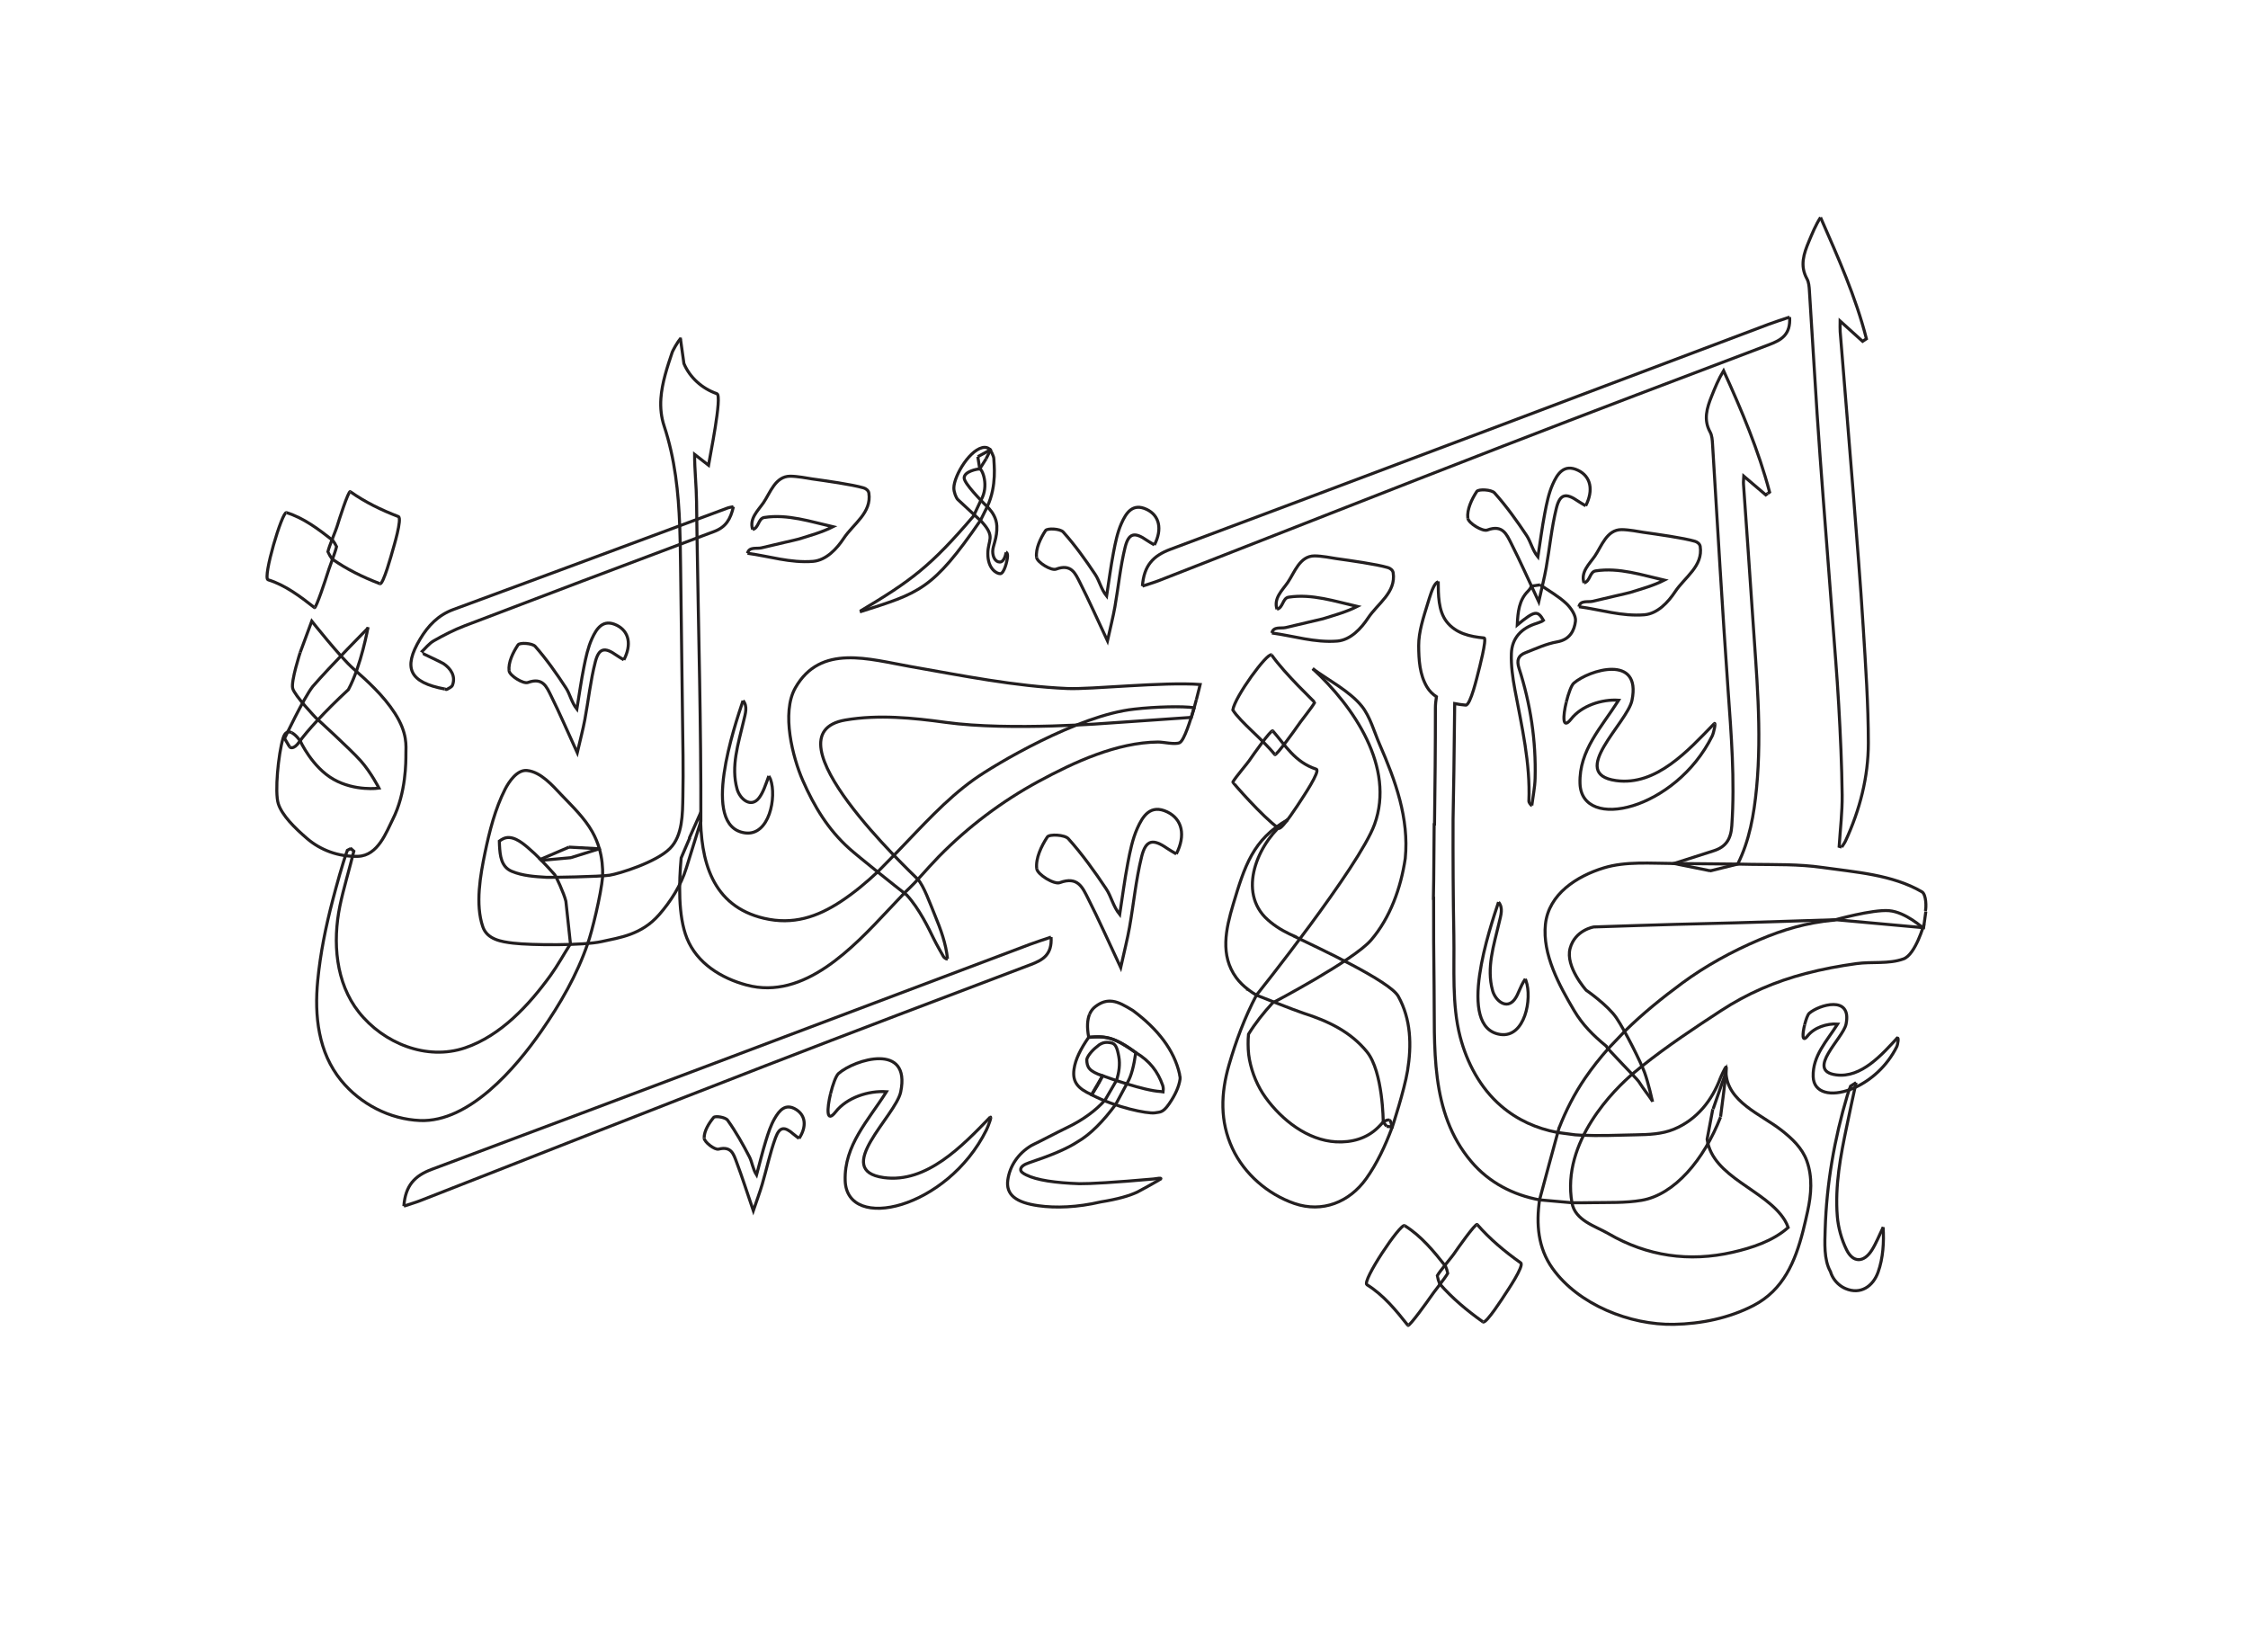 <?xml version="1.0" encoding="iso-8859-1"?>
<!-- Generator: Adobe Illustrator 16.0.0, SVG Export Plug-In . SVG Version: 6.00 Build 0)  -->
<!DOCTYPE svg PUBLIC "-//W3C//DTD SVG 1.1//EN" "http://www.w3.org/Graphics/SVG/1.1/DTD/svg11.dtd">
<svg version="1.1" xmlns="http://www.w3.org/2000/svg" xmlns:xlink="http://www.w3.org/1999/xlink" x="0px" y="0px"
	 width="739.418px" height="543.406px" viewBox="0 0 739.418 543.406" style="enable-background:new 0 0 739.418 543.406;"
	 xml:space="preserve">
<g id="calligraphy">
	<path style="fill:none;stroke:#231F20;stroke-miterlimit:10;" d="M94.22,168.591c5.684,1.751,10.644,5.537,15.268,9.161
		c0.101,0.079,1.176,1.813,1.216,1.989c-0.399,1.918-2.621,7.471-3.138,9.357c-0.151,0.552-3.614,11.146-4.13,10.742"/>
	<path style="fill:none;stroke:#231F20;stroke-miterlimit:10;" d="M94.22,168.591c-1.428-0.44-7.917,21.514-6.052,22.088
		c5.684,1.751,10.644,5.538,15.269,9.161"/>
	<path style="fill:none;stroke:#231F20;stroke-miterlimit:10;" d="M115.216,161.701c-0.607-0.43-3.979,10.19-4.13,10.741
		c-0.517,1.889-2.839,7.137-3.239,9.058c0.04,0.176,1.216,2.217,1.318,2.29c4.918,3.481,10.195,6.031,15.806,8.189"/>
	<path style="fill:none;stroke:#231F20;stroke-miterlimit:10;" d="M115.216,161.701c4.918,3.481,10.194,6.031,15.806,8.189
		c1.378,0.53-1.68,10.468-1.921,11.347c-0.183,0.665-3.049,11.157-4.13,10.742"/>
	<path style="fill:none;stroke:#231F20;stroke-miterlimit:10;" d="M605.772,278.604c0.421-0.665,0.922-1.294,1.249-2.002
		c4.731-10.227,7.521-21.044,7.521-32.239c0.001-12.756-0.906-25.521-1.701-38.265c-0.897-14.388-2.065-28.759-3.198-43.132
		c-1.415-17.964-2.917-35.921-4.366-53.882c-0.078-0.966-0.01-1.943-0.01-3.492c2.824,2.549,5.103,4.606,7.382,6.664
		c0.419-0.277,0.839-0.554,1.258-0.831c-3.505-13.789-9.315-26.747-15.089-39.92"/>
	<path style="fill:none;stroke:#231F20;stroke-miterlimit:10;" d="M605.772,278.604c-0.275-0.084-0.551-0.168-0.827-0.253
		c0.354-5.629,1.054-11.262,0.986-16.886c-0.118-9.879-0.572-19.76-1.134-29.626c-0.566-9.974-1.417-19.931-2.173-29.893
		c-0.966-12.733-1.978-25.463-2.938-38.196c-0.697-9.243-1.399-18.486-2.003-27.735c-0.88-13.465-1.659-26.937-2.527-40.403
		c-0.085-1.323-0.187-2.795-0.805-3.907c-2.402-4.32-1.032-8.319,0.663-12.36c1.092-2.602,2.143-5.22,3.803-7.839"/>
	<path style="fill:none;stroke:#231F20;stroke-miterlimit:10;" d="M375.761,192.771c0.512-6.78,3.513-9.981,9.221-12.114
		c65.626-24.52,131.157-49.294,196.719-73.99c2.103-0.792,4.252-1.459,6.944-2.377"/>
	<path style="fill:none;stroke:#231F20;stroke-miterlimit:10;" d="M375.761,192.771c2.253-0.751,3.864-1.21,5.418-1.817
		c37.742-14.75,75.441-29.61,113.228-44.246c29.124-11.281,58.345-22.313,87.552-33.377c3.93-1.488,7.075-3.26,6.687-9.04"/>
	<path style="fill:none;stroke:#231F20;stroke-miterlimit:10;" d="M132.835,396.687c0.512-6.78,3.513-9.981,9.221-12.114
		c65.626-24.52,131.158-49.294,196.719-73.989c2.103-0.792,4.252-1.46,6.945-2.378"/>
	<path style="fill:none;stroke:#231F20;stroke-miterlimit:10;" d="M132.835,396.687c2.253-0.751,3.864-1.211,5.418-1.817
		c37.742-14.75,75.441-29.61,113.228-44.246c29.124-11.281,58.345-22.313,87.552-33.378c3.93-1.488,7.075-3.26,6.687-9.04"/>
	<path style="fill:none;stroke:#231F20;stroke-miterlimit:10;" d="M340.948,183.295c0.202,1.642,4.84,4.476,6.408,3.892
		c5.039-1.877,6.343,1.431,7.865,4.424c2.953,5.81,5.591,11.781,9.047,19.152c1.02-4.611,1.867-7.889,2.454-11.213
		c1.151-6.518,1.769-13.159,3.353-19.564c1.174-4.75,3.162-5.067,7.144-2.286c0.687,0.48,1.434,0.875,2.494,1.515"/>
	<path style="fill:none;stroke:#231F20;stroke-miterlimit:10;" d="M340.948,183.295c-0.347-2.831,1.26-6.229,2.949-8.796
		c0.552-0.838,4.818-0.645,5.824,0.478c3.884,4.334,7.312,9.119,10.544,13.978c1.38,2.074,1.864,4.744,3.727,7.077
		c0.739-4.782,1.351-9.587,2.26-14.336c0.62-3.234,1.285-6.553,2.605-9.534c1.501-3.391,3.667-6.884,8.373-4.599
		c4.143,2.012,5.128,6.482,2.482,11.653"/>
	<path style="fill:none;stroke:#231F20;stroke-miterlimit:10;" d="M245.882,181.97c7.13,0.958,14.05,3.247,21.539,2.659
		c4.397-0.372,7.883-4.226,10.09-7.562c3.176-4.808,9.252-8.402,8.274-14.914c-0.138-0.864-0.99-1.475-1.724-1.688
		c-3.86-1.137-12.473-2.319-17.07-2.972c-1.25-0.204-4.736-0.87-7.06-0.875c-4.908-0.006-6.587,5.464-8.812,8.722
		c-1.812,2.62-4.734,5.227-3.549,8.811"/>
	<path style="fill:none;stroke:#231F20;stroke-miterlimit:10;" d="M245.882,181.97c0.489-2.235,3.007-1.412,4.534-1.78
		c5.14-1.267,11.241-2.586,12.271-2.891c3.815-1.193,7.671-2.227,11.279-4.056c-7.205-1.637-14.875-4.242-22.567-3.051
		c-2.013,0.304-1.776,3.449-3.83,3.957"/>
	<path style="fill:none;stroke:#231F20;stroke-miterlimit:10;" d="M519.336,199.537c0.489-2.235,3.008-1.412,4.534-1.78
		c5.14-1.267,11.24-2.587,12.271-2.892c3.815-1.192,7.671-2.227,11.278-4.056c-7.204-1.637-14.875-4.241-22.566-3.05
		c-2.014,0.304-1.776,3.449-3.83,3.956"/>
	<path style="fill:none;stroke:#231F20;stroke-miterlimit:10;" d="M519.336,199.537c7.131,0.958,14.051,3.247,21.539,2.659
		c4.397-0.372,7.883-4.226,10.09-7.562c3.176-4.808,9.253-8.402,8.273-14.914c-0.138-0.864-0.99-1.475-1.724-1.688
		c-3.86-1.137-12.473-2.319-17.07-2.972c-1.25-0.205-4.736-0.87-7.06-0.875c-4.908-0.007-6.587,5.463-8.812,8.721
		c-1.812,2.62-4.734,5.227-3.55,8.811"/>
	<path style="fill:none;stroke:#231F20;stroke-miterlimit:10;" d="M418.345,208.181c0.49-2.235,3.008-1.412,4.534-1.78
		c5.14-1.267,11.24-2.587,12.271-2.891c3.815-1.193,7.672-2.227,11.278-4.056c-7.204-1.636-14.875-4.241-22.566-3.05
		c-2.014,0.304-1.776,3.449-3.829,3.957"/>
	<path style="fill:none;stroke:#231F20;stroke-miterlimit:10;" d="M418.345,208.181c7.131,0.958,14.051,3.247,21.539,2.659
		c4.397-0.372,7.883-4.226,10.09-7.562c3.177-4.808,9.253-8.402,8.273-14.914c-0.137-0.864-0.99-1.475-1.724-1.688
		c-3.86-1.137-12.473-2.319-17.07-2.972c-1.25-0.204-4.736-0.87-7.06-0.875c-4.908-0.007-6.587,5.464-8.812,8.722
		c-1.812,2.62-4.734,5.227-3.549,8.811"/>
	<path style="fill:none;stroke:#231F20;stroke-miterlimit:10;" d="M252.884,255.213l0.547,1.067c2.1,5.84-0.371,18.804-8.425,17.646
		c-14.764-2.123-3.284-35.405-0.619-43.467"/>
	<path style="fill:none;stroke:#231F20;stroke-miterlimit:10;" d="M252.884,255.213c-1.108,3.029-1.834,5.357-3.18,7.155
		c-2.66,3.55-6.35,0.435-7.263-2.857c-2.08-7.495,0.41-14.925,2.113-22.212c0.628-2.678,1.43-4.971-0.16-6.905"/>
	<path style="fill:none;stroke:#231F20;stroke-miterlimit:10;" d="M501.716,321.954l0.223,0.621
		c2.1,5.841-0.371,18.804-8.426,17.646c-14.765-2.122-3.276-35.47-0.612-43.531"/>
	<path style="fill:none;stroke:#231F20;stroke-miterlimit:10;" d="M501.716,321.954c-1.857,2.729-2.158,4.912-3.505,6.709
		c-2.659,3.55-6.35,0.435-7.263-2.857c-2.08-7.495,0.41-14.925,2.112-22.212c0.629-2.678,1.43-4.971-0.16-6.904"/>
	<path style="fill:none;stroke:#231F20;stroke-miterlimit:10;" d="M563.848,237.997c-8.502,8.763-19.024,20.566-32.287,18.73
		c-16.006-2.214,3.695-18.983,5.229-26.369c3.186-15.337-14.146-10.046-19.15-5.66c-0.775,0.68-1.77,3.4-2.447,6.192"/>
	<path style="fill:none;stroke:#231F20;stroke-miterlimit:10;" d="M563.848,237.997c0.638-0.658-0.128,2.975-0.682,4.093
		c-12.037,24.261-42.958,31.586-43.469,15.582c-0.346-10.877,7.107-18.509,12.533-27.112l0.168-0.268
		c-5.531-0.375-12.17,1.783-15.641,6.204c-2.941,3.746-2.678-1.024-1.565-5.605"/>
	<path style="fill:none;stroke:#231F20;stroke-miterlimit:10;" d="M330.902,181.638c0,0.438-0.552,3.208-2.035,3.208
		c-1.481,0-2.345-1.665-2.345-3.515s1.542-4.387,1.359-8.336c-0.115-2.548-1.438-4.477-2.551-5.725v0l-0.003-0.003
		c-0.208-0.233-0.41-0.45-0.593-0.634l-0.017,0.034c-1.888-1.874-7.58-7.676-7.58-9.479c0-2.157,4.32-2.963,5.123-2.963l2.099-3.341
		"/>
	<path style="fill:none;stroke:#231F20;stroke-miterlimit:10;" d="M330.902,181.638c0,0,0.558,0.056,0.496,1.417
		c-0.061,1.362-1.111,5.625-2.405,5.625c-1.299,0-4.076-1.729-4.076-6.547c0-4.67,2.644-5.405-1.969-10.503
		c-0.6-0.554-7.377-6.817-7.912-7.341c-0.555-0.557-1.294-2.413-1.294-3.771c0-4.137,5.68-13.393,10.187-13.393
		c0.76,0,1.383,0.35,1.859,0.867l-1.429,2.89"/>
	<path style="fill:none;stroke:#231F20;stroke-miterlimit:10;" d="M321.628,150.2l4.096-2.243c0,0,1.169,2.003,1.169,2.933
		c0,1.542,1.112,8.704-2.159,15.743l-2.226,4.513c-15.855,23.008-20.028,23.799-39.693,30.096"/>
	<path style="fill:none;stroke:#231F20;stroke-miterlimit:10;" d="M321.628,150.2l0.632,4.024c0.805,0,3.162,5.556,0.378,10.314
		l-2.417,5.181c-14.147,16.575-20.546,21.296-37.316,31.298"/>
	<path style="fill:none;stroke:#231F20;stroke-miterlimit:10;" d="M360.934,356.773l1.714-2.955c-4.5-1.5-5.129-2.856-5.188-5.327
		c0.116-0.897,1.511-2.867,3.371-4.269c1.918-1.807,3.667-1.389,4.482-1.273c1.629,0.229,2.142,1.615,2.682,4.536
		c0.472,2.56,0.064,5.24-0.693,7.732l-3.826,6.595c-2.962,3.326-7.15,6.476-12.503,9.043c-4.014,1.929-7.624,3.912-11.634,5.841
		c-4.54,2.686-7.211,6.88-7.846,11.365c-0.69,4.891,2.693,7.448,10.029,8.485c5.708,0.809,12.807,0.562,20.551-1.251
		c5.529-0.885,9.429-1.998,12.103-3.281c4.945-2.626,7.876-4.422,7.876-4.422"/>
	<path style="fill:none;stroke:#231F20;stroke-miterlimit:10;" d="M358.381,333.571c0.444-1.064,1.104-1.907,1.962-2.554
		c1.858-1.399,3.607-1.984,5.645-1.695c2.036,0.288,3.961,1.392,6.641,3.017c8.278,6.16,13.597,13.109,15.345,20.881
		c-0.025,0.524,0.291,0.87,0.177,1.686c-0.348,2.446-1.55,5.197-3.655,8.214c-2.109,3.023-3.01,2.552-4.715,2.892
		c-2.531,0.28-12.403-1.671-20.679-5.927l2.128-3.487"/>
	<path style="fill:none;stroke:#231F20;stroke-miterlimit:10;" d="M358.381,333.571c-0.76,1.821-0.887,4.29-0.295,7.522
		c5.262-0.233,8.319-0.277,15.498,5.102c4.602,2.729,7.247,6.206,8.866,10.815c0.26,0.751,0.177,1.686,0.119,2.095
		c-0.409-0.058-0.409-0.058-0.815-0.117c-5.453-0.271-17.223-4.512-19.046-5.17l-1.478,2.778"/>
	<path style="fill:none;stroke:#231F20;stroke-miterlimit:10;" d="M360.934,356.773l-1.892,3.251
		c-4.315-1.95-6.393-3.992-5.771-8.385c0.46-3.262,2.167-6.636,4.779-10.422c6.125-0.75,8.62,0.174,15.533,4.978
		c-0.634,4.483-1.506,7.685-2.606,9.608l-3.948,7.342c-4.126,5.652-8.486,10.026-12.558,12.362
		c-3.664,2.395-8.96,4.555-15.942,6.896c-1.743,0.584-2.674,1.284-2.789,2.1c-0.116,0.816,0.641,1.34,1.806,1.918
		c3.497,1.741,9.608,2.606,17.469,2.886c3.318,0.053,11.704-0.427,24.338-1.551c1.687-0.176,2.56-0.468,2.502-0.062"/>
	<path style="fill:none;stroke:#231F20;stroke-miterlimit:10;" d="M458.05,311.427"/>
	<path style="fill:none;stroke:#231F20;stroke-miterlimit:10;" d="M503.847,264.913c0.377-2.979,1.007-5.95,1.086-8.936
		c0.326-12.354-1.506-24.44-5.288-36.185c-0.862-2.677-0.25-4.202,2.099-5.119c3.439-1.341,6.874-2.95,10.463-3.579
		c4.144-0.727,5.628-3.682,6.002-6.805c0.221-1.838-1.508-4.396-3.079-5.854c-2.58-2.393-5.747-4.153-8.526-6.084"/>
	<path style="fill:none;stroke:#231F20;stroke-miterlimit:10;" d="M503.847,264.913c-0.253-0.016-0.984-0.974-0.965-1.432
		c0.517-12.485-2.336-24.537-4.601-36.676c-0.728-3.897-1.294-7.92-1.154-11.857c0.184-5.188,3.391-8.427,8.328-9.938
		c0.588-0.18,1.157-0.426,1.725-0.665c0.181-0.076,0.328-0.229,0.487-0.35c-1.931-3.316-2.844-3.187-8.611,1.546
		c0.196-4.333,0.604-8.154,3.507-11.083c0.577-0.583,0.949-1.125,1.139-1.687l2.901-0.419"/>
	<path style="fill:none;stroke:#231F20;stroke-miterlimit:10;" d="M610.508,356.06l-1.829,1.176
		c-0.325,0.748-0.813,2.229-1.045,3.005c-4.263,14.305-6.846,29.143-7.292,44.096c-0.13,4.366-0.471,9.971,1.734,13.876
		c0.582,2.01,1.929,3.781,3.685,4.914c0.408,0.264,0.839,0.493,1.287,0.683c4.917,2.079,9.012-0.712,10.694-5.405
		c1.656-4.62,1.981-9.919,1.649-14.791"/>
	<path style="fill:none;stroke:#231F20;stroke-miterlimit:10;" d="M610.508,356.06c-0.944,4.193-2.138,9.938-3.021,14.144
		c-2.064,9.831-3.971,19.728-3.158,29.813c0.302,3.743,1.39,7.634,3.04,11.005c2.136,4.363,5.67,4.286,8.3,0.164
		c1.425-2.234,2.392-4.762,3.781-7.599"/>
	<path style="fill:none;stroke:#231F20;stroke-miterlimit:10;" d="M593.58,337.047c0.428-1.72,1.037-3.369,1.516-3.788
		c3.165-2.773,14.122-6.118,12.108,3.578c-0.97,4.67-13.426,15.271-3.306,16.672c8.384,1.161,15.268-6.852,20.363-12.354"/>
	<path style="fill:none;stroke:#231F20;stroke-miterlimit:10;" d="M593.58,337.047c-0.729,2.934-0.928,6.074,0.959,3.671
		c2.194-2.795,6.392-4.159,9.889-3.922l-0.106,0.169c-3.431,5.438-8.143,10.265-7.924,17.141c0.174,5.459,5.946,6.618,12.419,4.125
		l1.452-0.618c5.104-2.363,10.412-6.91,13.611-13.357c0.351-0.707,0.81-3.48,0.084-2.696"/>
	<path style="fill:none;stroke:#231F20;stroke-miterlimit:10;" d="M482.807,170.429c0.201,1.642,4.84,4.476,6.408,3.892
		c5.038-1.878,6.343,1.43,7.864,4.424c2.953,5.81,5.591,11.781,9.048,19.152c1.02-4.611,1.867-7.888,2.454-11.213
		c1.151-6.518,1.769-13.158,3.353-19.563c1.174-4.75,3.162-5.068,7.144-2.286c0.687,0.48,1.434,0.875,2.494,1.515"/>
	<path style="fill:none;stroke:#231F20;stroke-miterlimit:10;" d="M482.807,170.429c-0.348-2.831,1.26-6.229,2.948-8.796
		c0.552-0.838,4.818-0.645,5.824,0.478c3.884,4.335,7.312,9.119,10.544,13.978c1.381,2.074,1.864,4.744,3.728,7.077
		c0.739-4.782,1.351-9.588,2.26-14.337c0.62-3.234,1.285-6.553,2.605-9.534c1.501-3.391,3.667-6.884,8.373-4.599
		c4.143,2.012,5.128,6.482,2.482,11.653"/>
	<path style="fill:none;stroke:#231F20;stroke-miterlimit:10;" d="M341.004,285.685c0.239,1.944,5.732,5.302,7.589,4.609
		c5.968-2.224,7.513,1.694,9.314,5.239c3.498,6.881,6.621,13.952,10.715,22.683c1.208-5.461,2.212-9.343,2.907-13.28
		c1.363-7.72,2.094-15.584,3.97-23.17c1.391-5.626,3.745-6.002,8.461-2.707c0.812,0.568,1.697,1.035,2.953,1.794"/>
	<path style="fill:none;stroke:#231F20;stroke-miterlimit:10;" d="M341.004,285.685c-0.411-3.353,1.492-7.377,3.493-10.417
		c0.653-0.993,5.706-0.764,6.897,0.565c4.6,5.133,8.659,10.799,12.488,16.554c1.635,2.456,2.207,5.618,4.414,8.381
		c0.876-5.663,1.6-11.354,2.677-16.979c0.734-3.83,1.521-7.761,3.085-11.292c1.778-4.016,4.344-8.153,9.917-5.446
		c4.906,2.383,6.073,7.678,2.939,13.802"/>
	<path style="fill:none;stroke:#231F20;stroke-miterlimit:10;" d="M231.612,374.275c0.017,1.325,3.462,3.987,4.763,3.659
		c4.176-1.055,4.926,1.694,5.875,4.211c1.844,4.885,3.422,9.869,5.53,16.041c1.215-3.582,2.177-6.118,2.935-8.715
		c1.487-5.089,2.559-10.323,4.38-15.285c1.35-3.68,2.961-3.758,5.888-1.195c0.505,0.442,1.065,0.822,1.854,1.425"/>
	<path style="fill:none;stroke:#231F20;stroke-miterlimit:10;" d="M231.612,374.275c-0.029-2.284,1.548-4.85,3.117-6.746
		c0.513-0.62,3.893-0.092,4.596,0.89c2.714,3.791,5.024,7.899,7.174,12.052c0.917,1.771,1.069,3.94,2.349,5.961
		c1.007-3.743,1.914-7.517,3.053-11.219c0.776-2.521,1.596-5.105,2.908-7.364c1.492-2.568,3.522-5.161,7.069-2.93
		c3.123,1.965,3.517,5.61,0.958,9.497"/>
	<path style="fill:none;stroke:#231F20;stroke-miterlimit:10;" d="M273.188,359.691c0.724-2.982,1.786-5.89,2.614-6.615
		c5.347-4.687,23.861-10.338,20.458,6.046c-1.639,7.891-22.686,25.805-5.587,28.17c14.168,1.962,25.947-10.51,35.029-19.872"/>
	<path style="fill:none;stroke:#231F20;stroke-miterlimit:10;" d="M273.188,359.691c-1.188,4.894-1.47,9.989,1.672,5.987
		c3.708-4.723,10.8-7.027,16.708-6.627l-0.179,0.286c-5.796,9.189-13.758,17.344-13.389,28.963
		c0.545,17.099,33.578,9.272,46.438-16.646c0.591-1.193,1.948-4.859,1.265-4.156"/>
	<path style="fill:none;stroke:#231F20;stroke-miterlimit:10;" d="M167.447,220.616c0.181,1.599,4.666,4.401,6.197,3.847
		c4.92-1.778,6.158,1.452,7.609,4.379c2.817,5.68,5.327,11.514,8.62,18.718c1.036-4.476,1.892-7.657,2.494-10.886
		c1.182-6.331,1.846-12.785,3.448-19.001c1.188-4.61,3.125-4.9,6.972-2.156c0.664,0.474,1.386,0.864,2.412,1.498"/>
	<path style="fill:none;stroke:#231F20;stroke-miterlimit:10;" d="M167.447,220.616c-0.311-2.757,1.285-6.048,2.953-8.53
		c0.544-0.81,4.693-0.581,5.661,0.52c3.738,4.254,7.026,8.941,10.125,13.699c1.323,2.031,1.768,4.633,3.559,6.92
		c0.765-4.645,1.405-9.314,2.335-13.926c0.634-3.14,1.313-6.363,2.625-9.25c1.493-3.285,3.633-6.663,8.19-4.394
		c4.011,1.997,4.927,6.355,2.304,11.361"/>
	<path style="fill:none;stroke:#231F20;stroke-miterlimit:10;" d="M462.013,403.096c5.471,3.381,9.626,8.503,13.475,13.368
		c0.084,0.105,0.734,2.095,0.729,2.275c-0.944,1.726-4.794,6.402-5.852,8.062c-0.311,0.485-6.841,9.64-7.271,9.097"/>
	<path style="fill:none;stroke:#231F20;stroke-miterlimit:10;" d="M462.013,403.096c-1.375-0.85-14.188,18.325-12.394,19.435
		c5.471,3.381,9.626,8.503,13.475,13.368"/>
	<path style="fill:none;stroke:#231F20;stroke-miterlimit:10;" d="M485.886,402.738c-0.519-0.595-6.961,8.611-7.271,9.097
		c-1.06,1.662-4.93,6.016-5.875,7.743c-0.007,0.182,0.665,2.495,0.752,2.595c4.194,4.816,9.021,8.845,14.305,12.595"/>
	<path style="fill:none;stroke:#231F20;stroke-miterlimit:10;" d="M485.886,402.738c4.194,4.816,9.021,8.844,14.304,12.595
		c1.298,0.92-4.63,9.564-5.122,10.338c-0.374,0.585-6.252,9.819-7.271,9.097"/>
	<path style="fill:none;stroke:#231F20;stroke-miterlimit:10;" d="M418.237,215.377c4.469,6.408,14.209,15.463,14.203,15.644
		c-0.944,1.726-4.794,6.402-5.852,8.062c-0.311,0.486-6.841,9.64-7.271,9.097"/>
	<path style="fill:none;stroke:#231F20;stroke-miterlimit:10;" d="M418.237,215.377c-1.374-0.85-12.063,13.742-12.736,18.128
		c2.454,3.94,9.969,9.81,13.817,14.675"/>
	<path style="fill:none;stroke:#231F20;stroke-miterlimit:10;" d="M418.647,240.383c-0.519-0.595-6.961,8.611-7.271,9.096
		c-1.06,1.662-4.931,6.016-5.876,7.743c-0.006,0.182,9.773,11.439,15.057,15.19"/>
	<path style="fill:none;stroke:#231F20;stroke-miterlimit:10;" d="M418.647,240.383c4.194,4.816,7.244,10.268,14.304,12.594
		c1.511,0.498-4.63,9.565-5.123,10.339c-0.373,0.584-6.252,9.819-7.271,9.097"/>
	<path style="fill:none;stroke:#231F20;stroke-miterlimit:10;" d="M367.05,354.968"/>
	<path style="fill:none;stroke:#231F20;stroke-miterlimit:10;" d="M95.247,245.636l-1.646-2.777c0,0,6.274-13.269,9.257-17.074
		c5.965-6.892,18.206-19.234,18.206-19.234"/>
	<path style="fill:none;stroke:#231F20;stroke-miterlimit:10;" d="M95.247,245.636c0,0,1.131,1.337,3.291-1.749
		c2.16-3.085,8.126-9.771,16.046-17.074c4.217-7.817,6.48-20.571,6.48-20.571"/>
	<path style="fill:none;stroke:#231F20;stroke-miterlimit:10;" d="M98.744,214.573l3.806-10.286c0,0,9.36,11.829,13.68,15.634
		s9.834,8.705,13.68,14.708c4.217,6.583,3.6,10.8,3.6,13.268c0,2.469,0.103,12.857-4.348,21.628
		c-2.04,4.021-4.807,11.903-11.389,12.109c-6.583,0.205-12.446-2.16-16.663-5.76c-4.217-3.601-8.332-7.715-9.566-11.521
		s0.006-16.271,1.543-21.497c0.656-2.23,1.776-2.416,2.848-1.892"/>
	<path style="fill:none;stroke:#231F20;stroke-miterlimit:10;" d="M98.744,214.573c0,0-3.086,9.463-2.469,11.829
		s7.611,9.668,7.611,9.668s11.314,10.286,14.708,14.091s6.068,9.051,6.068,9.051s-7.817,1.132-14.914-2.88
		c-7.097-4.011-11.005-12.651-11.005-12.651s-1.36-2.006-2.81-2.714"/>
	<path style="fill:none;stroke:#231F20;stroke-miterlimit:10;" d="M604.326,302.465"/>
	<path style="fill:none;stroke:#231F20;stroke-miterlimit:10;" d="M562.556,286.398l-11.963-2.407
		c4.351-1.394,8.7-2.788,13.056-4.167c4.051-1.282,5.675-3.83,5.978-8.207c1.044-15.088-0.185-30.073-1.252-45.083
		c-0.941-13.256-1.779-26.52-2.61-39.784c-0.851-13.57-1.624-27.145-2.475-40.715c-0.083-1.323-0.165-2.797-0.779-3.908
		c-2.262-4.09-1.076-7.929,0.471-11.801c1.119-2.804,2.249-5.604,3.946-8.409c5.975,13.113,11.485,26.189,15.131,39.939
		c-0.206,0.149-0.413,0.298-0.619,0.447"/>
	<path style="fill:none;stroke:#231F20;stroke-miterlimit:10;" d="M562.426,286.441l9.143-2.253
		c3.878-7.713,5.363-16.271,6.204-25.022c1.823-18.978-0.07-37.894-1.307-56.812c-0.939-14.39-2.004-28.771-2.995-43.157
		c-0.052-0.765,0.058-1.541,0.104-2.583c2.6,2.214,4.91,4.183,7.222,6.151c0.214-0.154,0.428-0.309,0.642-0.462"/>
	<path style="fill:none;stroke:#231F20;stroke-miterlimit:10;" d="M633.302,299.649c0.309-1.125,0.341-5.478-1.165-6.356
		c-9.749-5.686-21.925-6.45-32.864-8.013c-7.637-1.092-15.369-0.887-23.061-1.003c-1.55-0.023-3.097-0.057-4.644-0.089
		l-20.976-0.197c-7.594-0.023-15.825-0.768-23.073,1.449c-8.785,2.688-18.131,8.564-19.19,18.536
		c-1.051,9.896,4.553,20.122,9.403,28.342c2.789,4.727,6.303,8.203,10.414,11.599l-0.004,0.004
		c0.516,1.026,10.305,10.894,10.855,11.758c1.621,2.546,3.253,4.542,4.526,6.434"/>
	<path style="fill:none;stroke:#231F20;stroke-miterlimit:10;" d="M565.933,367.393c-5.438,13.977-15.119,25.552-25.999,27.382
		c-5.295,0.891-10.855,0.676-16.213,0.766c-2.215,0.037-4.444,0.062-6.673,0.023l-10.654-0.943
		c-8.702-1.605-16.619-5.706-22.415-12.535c-13.837-16.304-11.987-37.839-12.279-57.894c-0.14-9.589-0.175-19.177-0.15-28.765
		c-0.023,0.001-0.047,0.002-0.07,0.003c0.034-2.068,0.065-4.138,0.099-6.206c0.031-6.03,0.078-12.061,0.147-18.091
		c0.04-0.01,0.08-0.021,0.119-0.03c0.173-12.714,0.3-25.428,0.293-38.144c0-1.257,0.129-2.533,0.333-3.813
		c-1.217-0.798-2.275-1.819-3.067-3.142c-2.469-4.123-2.738-8.967-2.766-13.658c-0.027-4.587,1.634-9.463,2.95-13.797
		c0.357-1.175,0.723-2.362,1.136-3.532c0.35-0.992,1.181-3.337,2.336-3.67"/>
	<path style="fill:none;stroke:#231F20;stroke-miterlimit:10;" d="M632.859,303.93c0,0-2.805,10.036-6.774,11.452
		c-4.921,1.756-10.329,0.825-15.48,1.54c-5.592,0.775-11.154,1.808-16.617,3.239c-10.062,2.637-19.213,6.549-27.933,12.247
		c-8.633,5.643-17.591,11.56-25.897,18.191l-2.629,2.143c-6.594,5.49-23.978,22.829-20.48,42.821
		c1.03,5.891,7.623,7.625,12.054,10.203c12.705,7.394,26.501,9.357,40.788,6.097c6.344-1.447,13.232-3.692,18.2-8.086l0.082-0.075
		c-0.306-0.844-0.673-1.647-1.115-2.369c-6.182-10.082-23.746-14.013-25.549-26.629l1.868-9.922"/>
	<path style="fill:none;stroke:#231F20;stroke-miterlimit:10;" d="M632.474,305.188c0,0-5.677-5.223-11.126-5.677
		s-18.006,3.089-18.006,3.089c-9.298,0.886-16.678,3.1-24.789,6.536c-8.794,3.726-17.612,8.56-25.248,14.192
		c-6.567,4.845-12.932,9.988-18.759,15.712l-5.418,5.685c-2.758,3.1-5.351,6.357-7.723,9.819
		c-3.567,5.205-6.366,10.749-8.624,16.519h-0.007l-0.016,0.057c-0.173,0.443-6.365,23.5-6.365,23.5
		c-1.127,7.896-0.558,15.79,4.273,22.554c8.552,11.972,25.544,18.642,39.887,18.391c8.966-0.157,18.234-2.058,26.224-6.204
		c9.823-5.098,13.706-14.459,16.278-24.507c0.55-2.147,1.043-4.325,1.518-6.5c1.2-5.498,1.667-11.19-0.279-16.574
		c-1.528-4.229-4.875-7.343-8.327-10.054c-6.673-5.239-17.978-9.359-18.258-19.153l-4.224,12.155"/>
	<path style="fill:none;stroke:#231F20;stroke-miterlimit:10;" d="M565.933,367.284c0,0,2.175-16.315,1.849-16.37
		c-0.326-0.054-1.943,3.742-1.858,3.511c-2.742,7.482-7.812,13.842-15.29,16.939c-4.016,1.663-8.292,1.78-12.567,1.871
		c-6.017,0.129-12.021,0.387-18.037,0.115c-0.655-0.029-1.306-0.07-1.953-0.121l-5.833-0.779c-6.808-1.307-13.08-4.036-18.565-8.769
		c-6.785-5.854-11.179-14.138-13.407-22.716c-2.764-10.639-1.87-22.45-2.072-33.347c-0.234-12.685-0.292-25.371-0.255-38.057
		c0-0.045,0.001-0.089,0.001-0.134c0.092-5.269,0.184-10.537,0.269-15.806c0.118-7.406,0.205-14.812,0.266-22.217
		c1.216,0.238,2.44,0.392,3.612,0.501c1.593,0.147,3.86-9.756,4.131-10.742c0.167-0.611,2.954-11.251,1.921-11.347
		c-4.648-0.431-9.314-1.5-12.312-5.353c-2.789-3.583-2.745-8.956-2.771-13.258"/>
	<path style="fill:none;stroke:#231F20;stroke-miterlimit:10;" d="M633.45,299.797l-0.738,5.313l-28.922-2.629
		c0,0-34.984,1.152-43.401,1.3c-8.417,0.146-36.15,1.082-36.15,1.082s-6.129,0.955-7.792,7.022
		c-1.663,6.068,5.288,13.79,5.288,13.79s7.122,4.915,9.967,9.141c2.845,4.225,7.984,14.502,9.226,17.882
		c1.241,3.379,2.642,9.693,2.642,9.693"/>
	<path style="fill:none;stroke:#231F20;stroke-miterlimit:10;" d="M632.859,303.93"/>
	<path style="fill:none;stroke:#231F20;stroke-miterlimit:10;" d="M423.566,269.582c-9.097,6.688-16.61,22.488-7.488,32.054
		c2.396,2.394,5.158,4.144,8.104,5.555l0,0c0.009,0.004,0.02,0.01,0.028,0.014c0.569,0.272,1.143,0.536,1.725,0.785l-0.031,0.048
		c7.977,3.859,31.242,14.65,34.022,19.642c4.205,7.55,4.412,16.113,3.044,24.479c-1.064,6.507-5.004,18.478-5.004,18.478
		l-1.887-0.189"/>
	<path style="fill:none;stroke:#231F20;stroke-miterlimit:10;" d="M457.006,368.399c-0.703-0.287-2.03,0.602-2.03,0.602
		c-0.545,0.624-1.114,1.229-1.707,1.81c-3.735,3.666-8.729,5.002-13.836,4.726c-9.345-0.505-17.827-7.215-23.106-14.5
		c-2.694-3.718-4.473-8.042-5.35-12.532c-0.433-2.218-0.489-4.485-0.429-6.735c0.014-0.548,0.056-1.094,0.112-1.637
		c2.236-3.648,4.968-7.048,7.922-10.294c0,0,26.635-13.959,32.386-20.654c6.3-7.334,9.821-17.201,11.251-26.844
		c1.291-13.207-3.23-25.595-8.437-37.541c-1.738-3.988-3.119-9.145-5.876-12.561c-3.997-4.953-11.052-8.573-16.147-12.331"/>
	<path style="fill:none;stroke:#231F20;stroke-miterlimit:10;" d="M457.006,368.399c0.703,0.288,0.819,2.579,0.819,2.579
		c-2.113,5.712-4.918,11.742-8.489,16.722c-5.516,7.691-14.394,11.279-23.59,8.109c-8.691-2.996-16.466-9.695-20.37-18.091
		c-4.152-8.93-3.83-18.126-1.137-27.447c2.265-7.836,5.176-15.677,9.032-22.969c0,0,33.806-42.287,38.842-56.172
		c6.806-18.763-6.777-38.705-20.354-51.223"/>
	<path style="fill:none;stroke:#231F20;stroke-miterlimit:10;" d="M423.566,269.582c-11.48,6.5-14.194,15.332-17.957,27.896
		c-2.416,8.065-4.332,16.739,1.005,24.052c1.11,1.522,2.46,2.802,3.941,3.931l-0.016,0.021c0.026,0.011,0.062,0.025,0.09,0.037
		c0.847,0.64,1.725,1.245,2.654,1.785c0,0,12.905,5.112,15.447,5.919c8.016,2.545,15.462,6.047,20.88,12.698
		c5.305,6.513,5.364,23.081,5.364,23.081l1.104,1.402"/>
	<path style="fill:none;stroke:#231F20;stroke-miterlimit:10;" d="M457.825,370.979"/>
	<path style="fill:none;stroke:#231F20;stroke-miterlimit:10;" d="M223.972,111.265c-1.134,1.053-2.759,4.277-2.842,4.524
		c-1.626,4.812-3.38,10.117-3.744,15.219c-0.227,3.179,0.129,6.255,1.052,9.056c3.595,10.907,4.715,21.777,5.137,32.853l0.172,6.058
		c0.053,2.591,0.086,5.194,0.12,7.814c0.206,16.096,0.411,32.192,0.617,48.289c0.115,9.006,0.317,18.013,0.128,27.011
		c-0.116,5.513-0.038,12.734-4.246,16.958c-4.579,4.596-16.732,8.296-19.816,8.796s-19.584,0.77-20.783,0.698
		c-3.839-0.229-7.862-0.477-11.441-1.976c-3.506-1.469-3.864-5.224-4.034-8.544c-0.023-0.463-0.034-0.925-0.045-1.387
		c0.368-0.265,0.751-0.514,1.166-0.729c2.866-1.498,6.062,1.041,8.121,2.771c1.477,1.241,3.224,2.9,4.583,4.282l9.717-0.877"/>
	<path style="fill:none;stroke:#231F20;stroke-miterlimit:10;" d="M187.111,278.604l10.039,0.548
		c0.856,2.99,1.158,6.045,1.077,9.123c-0.552,6.067-3.56,18.357-4.893,21.991c-3.569,10.462-9.055,19.891-15.363,28.972
		c-8.31,11.962-23.654,29.959-39.823,29.289c-9.958-0.413-19.617-5.435-25.916-13.149c-7.576-9.279-8.837-21.27-7.729-32.85
		c0.86-8.982,2.665-17.85,4.954-26.569c1.259-4.798,3.11-11.646,4.794-16.292l1.136-0.592"/>
	<path style="fill:none;stroke:#231F20;stroke-miterlimit:10;" d="M187.182,278.604l-9.409,4.028
		c1.63,1.657,3.194,3.384,4.738,5.101c0.292,0.325,3.039,6.109,3.623,8.692l1.5,14c-2.243,3.503-4.175,7.083-6.537,10.347
		c-7.091,9.798-16.35,19.849-28.103,23.846c-12.658,4.304-26.889-1.512-34.964-11.737c-7.676-9.719-8.647-23.107-6.243-34.861
		c1.12-5.477,3.279-12.637,4.596-18.068l-1.166-1.025"/>
	<path style="fill:none;stroke:#231F20;stroke-miterlimit:10;" d="M146.326,226.62c-11.685-2.186-13.848-6.893-8.155-16.416
		c2.636-4.409,5.941-7.897,10.961-9.744c24.831-9.136,49.635-18.345,74.443-27.543l5.615-2.082l0,0
		c3.414-1.266,6.827-2.532,10.241-3.797c0.394-0.146,0.86-0.202,1.811-0.384"/>
	<path style="fill:none;stroke:#231F20;stroke-miterlimit:10;" d="M146.326,226.62c0.219,0.041,0.506,0.215,0.638,0.131
		c0.662-0.419,1.622-0.772,1.86-1.388c1.143-2.941-0.541-5.495-2.98-7.121c-0.635-0.423-7.439-3.576-7.375-3.636
		c1.397-1.311,2.611-2.943,4.229-3.866c3.271-1.865,6.665-3.602,10.179-4.943c23.388-8.924,54.215-20.594,77.795-29.41
		c1.388-0.519,2.775-1.04,4.165-1.556c3.937-1.462,5.434-4.06,6.404-8.178"/>
	<path style="fill:none;stroke:#231F20;stroke-miterlimit:10;" d="M392.853,232.607c-1.287,4.214-3.323,10.97-4.869,11.665
		c-1.531,0.688-5.346-0.247-7.096-0.23c-13.566,0.128-27.566,6.609-39.292,12.958c-12.083,6.542-23.16,14.905-32.788,24.707
		c-0.974,0.991-5.059,5.403-6.651,7.233c-1.592,1.83-4.452,4.521-4.452,4.521c-1.817,1.897-3.612,3.818-5.412,5.733
		c-11.647,12.396-27.793,29.829-46.706,24.781c-8.299-2.215-16.326-7.142-19.638-15.392c-2.981-7.422-2.604-18.529-1.898-26.424
		l2.843-6.633"/>
	<path style="fill:none;stroke:#231F20;stroke-miterlimit:10;" d="M393.513,230.097c-0.476,1.803-1.049,3.879-1.649,5.847
		l-26.417,1.822c0,0-33.25,2.733-54.372-0.186c-10.776-1.489-22.176-2.617-32.991-0.779c-27.051,4.598,21.77,50.278,23.749,52.332
		c1.979,2.055,4.148,8.204,5.654,11.831c1.92,4.625,3.671,9.396,4.167,14.41"/>
	<path style="fill:none;stroke:#231F20;stroke-miterlimit:10;" d="M393.513,230.097c0.745-2.826,1.25-4.978,1.25-4.978
		c-12.137-0.91-35.91,1.665-43.645,1.33c-17.434-0.754-34.587-4.24-51.731-7.246c-13.457-2.358-29.479-7.561-37.778,7.018
		c-4.686,8.232-0.825,22.998,2.444,30.458c3.761,8.585,8.331,16.16,15.327,22.426c2.94,2.634,15.393,12.573,18.864,15.254
		c4.121,4.439,7.373,11.271,8.84,14.302c0.991,2.047,3.292,6.023,3.292,6.023s0.742,0.879,1.279,0.689"/>
	<path style="fill:none;stroke:#231F20;stroke-miterlimit:10;" d="M392.635,232.752c-3.521-0.524-12.5-0.35-19.59,0.479
		c-18.505,1.993-45.784,18.18-52.748,23.168c-9.388,6.726-17.032,15.387-25.021,23.636l-6.53,6.66
		c-3.747,3.512-7.679,6.81-11.993,9.674c-7.954,5.279-15.956,7.872-25.407,5.663c-17.226-4.026-20.977-18.987-20.925-34.669
		l-3.724,8.354"/>
	<path style="fill:none;stroke:#231F20;stroke-miterlimit:10;" d="M223.767,111.056c0.396,2.836,0.796,5.674,1.189,8.515
		c1.948,4.6,5.968,8.224,10.858,9.918c1.833,0.636-2.42,21.186-2.771,23.514l-4.58-3.562c0,5.165,0.588,10.321,0.647,15.514
		c0.022,1.962,0.054,3.92,0.08,5.88l0.083,6.076c0.478,31.114,1.354,62.028,1.25,93.211l-4.765,15.325
		c-1.774,5.8-5.236,11.13-8.961,15.388c-5.813,6.644-12.914,7.508-18.914,8.841c-6,1.334-23.13,1.221-29.094,0.515
		c-3.874-0.459-8.54-1.181-9.985-5.387c-2.537-7.383-0.801-17.015,0.734-24.4c1.456-7.004,3.338-14.431,6.601-20.839
		c1.234-2.422,3.945-6.486,7.205-6.153c4.586,0.469,8.376,4.949,11.379,8.088c3.555,3.715,7.583,7.585,10.115,12.107
		c1.017,1.816,1.773,3.669,2.311,5.546l-9.409,2.93"/>
</g>
<g id="Layer_1">
</g>
</svg>
